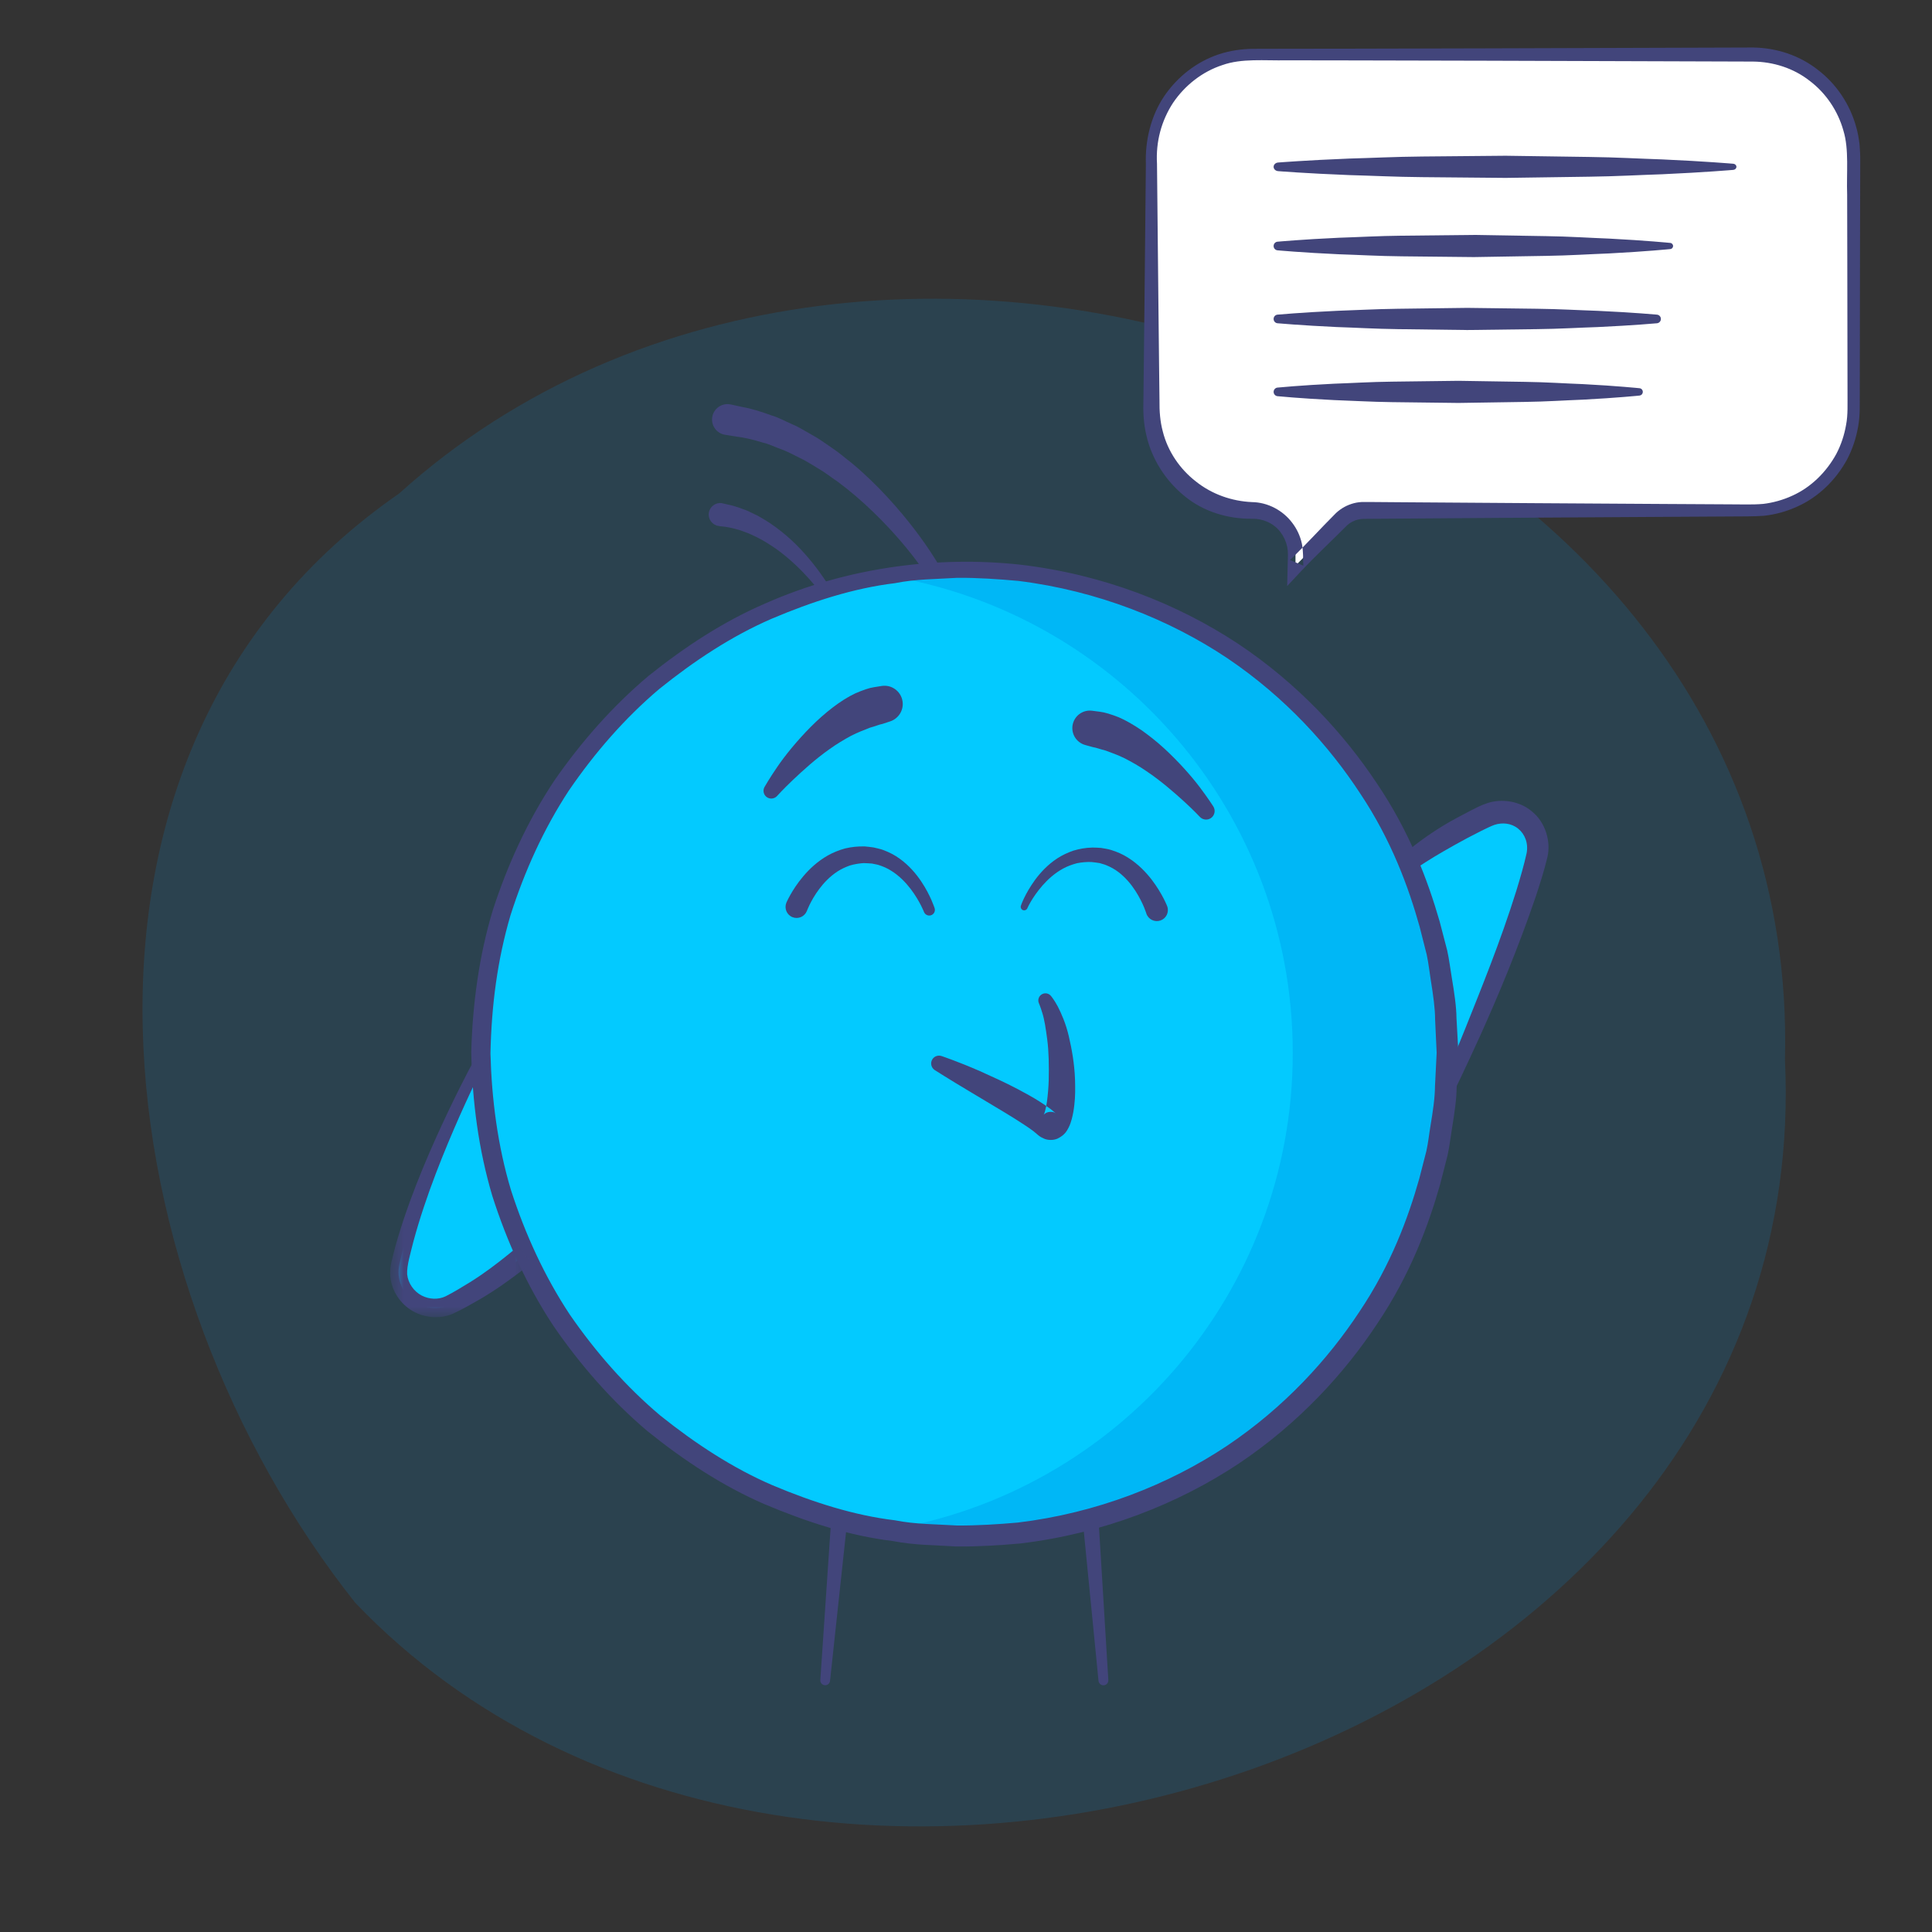 <svg width="122" height="122" viewBox="0 0 122 122" fill="none" xmlns="http://www.w3.org/2000/svg">
<rect x="0" y="0" width="122" height="122" fill="#333333" stroke="none"/>
<path fill-rule="evenodd" clip-rule="evenodd" d="M80.669 10.746C80.669 10.746 82.562 10.586 85.401 10.463C86.821 10.417 88.477 10.331 90.25 10.298C92.025 10.253 93.918 10.243 95.81 10.229C97.703 10.236 99.595 10.239 101.37 10.278C103.143 10.303 104.8 10.384 106.219 10.425C109.059 10.538 110.951 10.694 110.951 10.694C111.078 10.704 111.174 10.818 111.164 10.947C111.154 11.065 111.063 11.154 110.951 11.164C110.951 11.164 109.059 11.318 106.219 11.432C104.8 11.472 103.143 11.553 101.37 11.58C99.595 11.618 97.703 11.622 95.81 11.628C93.918 11.615 92.025 11.604 90.25 11.559C88.477 11.525 86.821 11.44 85.401 11.395C82.562 11.272 80.669 11.111 80.669 11.111C80.57 11.103 80.495 11.014 80.503 10.914C80.512 10.823 80.582 10.753 80.669 10.746" fill="#42457B"/>
<path opacity="0.15" d="M22.434 101.21C50.865 130.977 114.816 110.912 112.714 66.916C113.803 24.555 55.376 3.948 25.202 31.165C1.521 47.564 6.635 81.333 22.434 101.21Z" fill="#009AF1"/>
<path fill-rule="evenodd" clip-rule="evenodd" d="M91.407 66.487C91.407 83.348 77.742 97.016 60.886 97.016C44.029 97.016 30.364 83.348 30.364 66.487C30.364 49.627 44.029 35.959 60.886 35.959C77.742 35.959 91.407 49.627 91.407 66.487" fill="#03CAFF"/>
<path fill-rule="evenodd" clip-rule="evenodd" d="M91.305 69.007C91.305 69.007 95.655 59.625 97.033 54.139C97.511 52.236 95.691 50.616 93.758 51.553C91.823 52.49 90.32 53.391 88.762 54.581" fill="#03CAFF"/>
<path fill-rule="evenodd" clip-rule="evenodd" d="M30.364 66.856C30.364 66.856 26.401 74.309 25.219 79.841C24.81 81.76 26.866 83.25 28.586 82.307C30.475 81.274 31.238 80.75 33.136 79.245" fill="#03CAFF"/>
<path fill-rule="evenodd" clip-rule="evenodd" d="M60.886 35.959C59.221 35.959 57.591 36.097 55.999 36.353C70.531 38.693 81.634 51.291 81.634 66.487C81.634 81.683 70.531 94.281 55.999 96.621C57.591 96.878 59.221 97.016 60.886 97.016C77.743 97.016 91.407 83.348 91.407 66.487C91.407 49.627 77.743 35.959 60.886 35.959" fill="#00B7F6"/>
<path fill-rule="evenodd" clip-rule="evenodd" d="M90.721 66.487C90.721 66.487 90.688 65.755 90.623 64.384C90.623 63.694 90.505 62.856 90.347 61.872C90.266 61.381 90.214 60.847 90.094 60.288C89.954 59.735 89.805 59.147 89.647 58.526C88.959 56.068 87.884 53.092 85.893 50.106C83.939 47.118 81.186 44.052 77.524 41.578C73.873 39.13 69.29 37.299 64.307 36.683C63.06 36.569 61.692 36.477 60.445 36.488C59.15 36.572 57.827 36.56 56.52 36.825C53.877 37.144 51.271 37.996 48.735 39.069C46.198 40.168 43.84 41.729 41.631 43.507C39.459 45.345 37.561 47.529 35.925 49.916C34.334 52.342 33.123 55.017 32.234 57.805C31.404 60.639 31.038 63.479 30.971 66.518C31.046 69.394 31.427 72.367 32.269 75.158C33.167 77.94 34.389 80.605 35.985 83.018C37.627 85.394 39.53 87.561 41.697 89.388C43.904 91.153 46.257 92.702 48.787 93.791C51.306 94.851 53.929 95.696 56.523 96.003C57.79 96.259 59.158 96.251 60.47 96.332C61.713 96.336 63.027 96.256 64.267 96.146C69.274 95.544 73.81 93.74 77.467 91.309C81.123 88.856 83.881 85.808 85.841 82.834C87.839 79.862 88.923 76.894 89.619 74.442C89.779 73.822 89.929 73.234 90.072 72.681C90.193 72.126 90.245 71.601 90.327 71.117C90.488 70.149 90.611 69.319 90.615 68.603C90.685 67.201 90.722 66.452 90.722 66.452L90.721 66.487ZM92.092 66.522C92.092 66.522 92.054 67.271 91.982 68.673C91.979 69.367 91.855 70.251 91.683 71.294C91.596 71.812 91.536 72.379 91.408 72.963C91.26 73.541 91.101 74.156 90.935 74.805C90.204 77.371 89.064 80.472 86.974 83.578C84.922 86.686 82.038 89.865 78.215 92.427C74.392 94.963 69.646 96.847 64.416 97.467C63.099 97.583 61.797 97.667 60.403 97.656C59.081 97.57 57.763 97.582 56.37 97.311C53.587 96.971 50.902 96.093 48.26 94.977C45.624 93.833 43.171 92.215 40.877 90.365C38.621 88.458 36.642 86.194 34.939 83.714C33.28 81.197 32.014 78.417 31.087 75.517C30.217 72.579 29.823 69.572 29.758 66.457C29.832 63.504 30.241 60.366 31.122 57.468C32.059 54.576 33.335 51.805 34.999 49.3C36.708 46.832 38.692 44.587 40.943 42.689C43.235 40.851 45.683 39.245 48.312 38.112C53.534 35.798 59.23 35.102 64.377 35.651C69.631 36.259 74.329 38.116 78.156 40.634C81.975 43.175 84.862 46.338 86.921 49.431C89.018 52.523 90.168 55.617 90.907 58.178C91.076 58.826 91.235 59.439 91.386 60.016C91.516 60.597 91.576 61.155 91.665 61.666C91.838 62.694 91.966 63.57 91.973 64.289C92.052 65.723 92.094 66.487 92.094 66.487L92.092 66.522Z" fill="#42457B"/>
<path fill-rule="evenodd" clip-rule="evenodd" d="M48.278 49.694C48.278 49.694 48.578 49.166 49.081 48.43C49.585 47.689 50.343 46.76 51.207 45.889C52.071 45.024 53.078 44.222 54.001 43.788C54.471 43.583 54.876 43.439 55.191 43.394C55.498 43.345 55.674 43.317 55.674 43.317C56.302 43.218 56.892 43.648 56.992 44.278C57.081 44.845 56.74 45.38 56.212 45.553L56.016 45.618C56.016 45.618 55.91 45.653 55.722 45.714C55.535 45.745 55.264 45.863 54.922 45.956C54.586 46.094 54.17 46.239 53.736 46.467C53.304 46.701 52.843 46.975 52.4 47.293C51.503 47.92 50.674 48.68 50.059 49.261C49.441 49.849 49.071 50.263 49.071 50.263C48.891 50.465 48.581 50.483 48.378 50.303C48.202 50.147 48.166 49.891 48.278 49.694" fill="#42457B"/>
<path fill-rule="evenodd" clip-rule="evenodd" d="M75.764 51.581C75.764 51.581 75.389 51.176 74.76 50.602C74.138 50.035 73.292 49.297 72.383 48.689C71.932 48.379 71.465 48.115 71.028 47.89C70.587 47.672 70.171 47.53 69.828 47.4C69.48 47.313 69.204 47.205 69.012 47.179C68.821 47.126 68.711 47.096 68.711 47.096L68.528 47.045C67.939 46.883 67.592 46.273 67.754 45.684C67.904 45.145 68.426 44.809 68.965 44.881C68.965 44.881 69.139 44.904 69.445 44.943C69.758 44.978 70.165 45.107 70.64 45.291C71.102 45.488 71.597 45.78 72.091 46.114C72.574 46.459 73.064 46.844 73.514 47.259C74.417 48.089 75.214 48.985 75.755 49.7C76.291 50.41 76.618 50.925 76.618 50.925C76.777 51.178 76.701 51.511 76.45 51.671C76.227 51.812 75.938 51.768 75.764 51.581" fill="#42457B"/>
<path fill-rule="evenodd" clip-rule="evenodd" d="M59.452 66.685C59.452 66.685 60.447 67.013 61.88 67.638C62.591 67.964 63.428 68.328 64.301 68.792C64.737 69.028 65.19 69.266 65.643 69.557C65.868 69.696 66.101 69.859 66.335 70.028L66.626 70.267C66.669 70.313 66.796 70.369 66.574 70.249C66.434 70.19 66.235 70.2 66.106 70.253C65.849 70.379 65.895 70.454 65.907 70.39C65.926 70.359 65.96 70.275 65.985 70.189C66.038 70.008 66.083 69.791 66.112 69.567C66.171 69.119 66.212 68.647 66.224 68.192C66.243 67.277 66.228 66.405 66.134 65.678C66.041 64.95 65.946 64.35 65.817 63.96C65.7 63.565 65.606 63.359 65.606 63.359C65.504 63.135 65.604 62.868 65.83 62.766C66.014 62.682 66.225 62.732 66.352 62.876L66.358 62.883C66.358 62.883 66.556 63.109 66.792 63.549C67.019 63.989 67.304 64.63 67.49 65.428C67.676 66.224 67.85 67.158 67.885 68.18C67.899 68.693 67.909 69.225 67.839 69.786C67.808 70.066 67.761 70.355 67.677 70.67C67.632 70.831 67.584 70.993 67.486 71.191C67.391 71.36 67.275 71.661 66.785 71.897C66.543 72.008 66.197 72.014 65.943 71.908C65.594 71.751 65.625 71.719 65.565 71.687L65.262 71.433C65.079 71.299 64.894 71.163 64.689 71.034C64.288 70.772 63.875 70.508 63.469 70.265C62.646 69.772 61.88 69.313 61.222 68.919C59.897 68.13 59.026 67.572 59.026 67.572C58.797 67.424 58.73 67.116 58.878 66.887C59.002 66.693 59.242 66.616 59.452 66.685" fill="#42457B"/>
<path fill-rule="evenodd" clip-rule="evenodd" d="M49.656 57.004C49.651 57.018 49.744 56.796 49.909 56.506C50.079 56.207 50.337 55.791 50.719 55.34C51.1 54.89 51.609 54.397 52.277 54.019C52.611 53.83 52.982 53.682 53.373 53.574C53.785 53.482 54.144 53.438 54.618 53.45C54.8 53.472 54.965 53.479 55.16 53.513C55.369 53.565 55.593 53.606 55.781 53.678C56.158 53.819 56.509 54 56.81 54.222C57.418 54.658 57.853 55.187 58.172 55.658C58.49 56.132 58.695 56.555 58.827 56.856C58.958 57.158 59.019 57.351 59.019 57.351C59.078 57.538 58.974 57.739 58.786 57.797C58.606 57.855 58.412 57.758 58.345 57.583C58.345 57.583 58.289 57.436 58.155 57.17C58.019 56.908 57.81 56.535 57.504 56.134C57.2 55.736 56.795 55.309 56.289 54.993C56.041 54.83 55.762 54.711 55.474 54.62C55.332 54.576 55.199 54.567 55.064 54.531C54.909 54.513 54.713 54.513 54.54 54.502C54.297 54.517 53.948 54.567 53.676 54.651C53.392 54.75 53.124 54.875 52.883 55.031C52.398 55.347 52.014 55.76 51.727 56.144C51.438 56.531 51.242 56.891 51.118 57.144C50.991 57.407 50.955 57.52 50.949 57.532C50.802 57.89 50.395 58.06 50.039 57.915C49.681 57.77 49.511 57.362 49.656 57.004" fill="#42457B"/>
<path fill-rule="evenodd" clip-rule="evenodd" d="M64.469 57.185C64.469 57.185 64.702 56.468 65.362 55.559C65.695 55.107 66.147 54.609 66.758 54.207C67.064 54.007 67.411 53.842 67.782 53.714C68.17 53.602 68.523 53.532 68.983 53.52C69.166 53.528 69.332 53.522 69.527 53.543C69.735 53.582 69.96 53.61 70.153 53.67C70.538 53.788 70.905 53.95 71.225 54.154C71.871 54.559 72.355 55.071 72.715 55.533C73.074 56 73.315 56.423 73.474 56.727C73.631 57.031 73.706 57.225 73.71 57.239C73.837 57.603 73.643 58.001 73.279 58.127C72.915 58.252 72.517 58.06 72.391 57.695C72.401 57.734 72.226 57.081 71.7 56.258C71.437 55.852 71.08 55.41 70.614 55.06C70.383 54.883 70.121 54.742 69.84 54.628C69.703 54.571 69.573 54.55 69.436 54.501C69.28 54.469 69.088 54.457 68.914 54.434C68.657 54.423 68.3 54.447 68.005 54.511C67.702 54.591 67.409 54.697 67.14 54.843C66.599 55.135 66.158 55.542 65.822 55.926C65.147 56.706 64.875 57.352 64.875 57.352C64.828 57.462 64.699 57.515 64.587 57.468C64.483 57.423 64.43 57.306 64.465 57.199L64.469 57.185Z" fill="#42457B"/>
<path fill-rule="evenodd" clip-rule="evenodd" d="M90.916 68.828C90.916 68.828 91.594 67.281 92.536 64.927C93.473 62.576 94.757 59.442 95.753 56.242C95.993 55.46 96.242 54.6 96.398 53.891C96.525 53.261 96.297 52.674 95.869 52.329C95.442 51.981 94.878 51.923 94.375 52.086C94.156 52.164 93.822 52.325 93.519 52.477C93.222 52.629 92.934 52.777 92.658 52.92C91.566 53.509 90.676 54.025 90.066 54.416C89.455 54.808 89.106 55.031 89.106 55.031L88.417 54.129C88.417 54.129 88.752 53.854 89.337 53.372C89.939 52.91 90.83 52.273 91.976 51.657C92.264 51.505 92.563 51.347 92.873 51.184C93.181 51.028 93.479 50.86 93.949 50.705C94.823 50.428 95.968 50.564 96.765 51.265C97.579 51.93 97.948 53.124 97.715 54.125C97.494 55.04 97.244 55.802 96.972 56.635C95.869 59.882 94.547 63.013 93.498 65.339C92.444 67.66 91.693 69.187 91.693 69.187L90.916 68.828Z" fill="#42457B"/>
<path fill-rule="evenodd" clip-rule="evenodd" d="M58.379 36.116C58.379 36.116 57.84 35.295 56.86 34.151C55.884 33.018 54.48 31.585 52.894 30.415C52.487 30.142 52.101 29.833 51.685 29.593C51.27 29.352 50.88 29.083 50.465 28.897C50.057 28.699 49.675 28.482 49.284 28.351C48.895 28.214 48.547 28.031 48.197 27.956C47.513 27.749 46.941 27.615 46.53 27.575C46.125 27.51 45.894 27.473 45.894 27.473L45.783 27.454C45.251 27.369 44.891 26.869 44.976 26.339C45.062 25.808 45.56 25.446 46.092 25.532C46.107 25.534 46.127 25.537 46.144 25.541C46.144 25.541 46.412 25.6 46.882 25.701C47.36 25.78 48.016 25.973 48.782 26.255C49.178 26.368 49.56 26.59 49.986 26.773C50.417 26.95 50.828 27.21 51.265 27.457C51.71 27.692 52.121 28.006 52.556 28.297C52.992 28.586 53.387 28.938 53.807 29.259C55.43 30.611 56.804 32.193 57.752 33.432C58.693 34.666 59.225 35.585 59.225 35.585C59.366 35.823 59.289 36.13 59.052 36.271C58.824 36.406 58.527 36.332 58.379 36.116" fill="#42457B"/>
<path fill-rule="evenodd" clip-rule="evenodd" d="M51.922 37.583C51.922 37.583 51.633 37.159 51.11 36.57C50.589 35.988 49.844 35.252 49.009 34.66C48.588 34.369 48.16 34.098 47.737 33.897C47.524 33.799 47.326 33.692 47.124 33.627C46.923 33.562 46.742 33.47 46.564 33.436C45.863 33.227 45.384 33.236 45.387 33.214C44.989 33.163 44.708 32.798 44.758 32.4C44.81 32.001 45.175 31.72 45.572 31.771C45.572 31.771 45.719 31.805 45.973 31.864C46.231 31.911 46.585 32.02 46.997 32.178C47.209 32.243 47.413 32.365 47.64 32.467C47.871 32.566 48.09 32.709 48.322 32.844C48.784 33.121 49.235 33.467 49.665 33.829C51.382 35.298 52.484 37.231 52.484 37.231C52.575 37.39 52.52 37.592 52.361 37.683C52.21 37.77 52.019 37.724 51.922 37.583" fill="#42457B"/>
<path fill-rule="evenodd" clip-rule="evenodd" d="M53.503 96.03L52.414 106.144C52.396 106.313 52.244 106.434 52.075 106.416C51.91 106.399 51.79 106.254 51.801 106.091L52.487 95.941C52.506 95.66 52.749 95.448 53.03 95.466C53.312 95.485 53.524 95.728 53.505 96.01C53.505 96.016 53.503 96.024 53.503 96.03" fill="#42457B"/>
<path fill-rule="evenodd" clip-rule="evenodd" d="M69.368 95.946L69.988 106.092C69.997 106.263 69.868 106.411 69.696 106.421C69.528 106.432 69.385 106.307 69.368 106.142L68.372 96.025C68.344 95.75 68.545 95.506 68.82 95.479C69.094 95.451 69.34 95.652 69.366 95.927C69.366 95.933 69.368 95.94 69.368 95.946" fill="#42457B"/>
<path fill-rule="evenodd" clip-rule="evenodd" d="M110.698 3.444H79.065C75.555 3.444 72.71 6.325 72.71 9.88V25.795C72.71 29.349 75.555 32.231 79.065 32.231V32.231C80.579 32.231 81.806 33.474 81.806 35.007V35.719L84.648 32.848C85.04 32.453 85.569 32.231 86.122 32.231H110.698C114.207 32.231 117.052 29.349 117.052 25.795V9.88C117.052 6.325 114.207 3.444 110.698 3.444" fill="white"/>
<path fill-rule="evenodd" clip-rule="evenodd" d="M110.697 3C112.161 3.017 113.632 3.493 114.789 4.408C115.963 5.3 116.825 6.594 117.214 8.023C117.318 8.376 117.38 8.751 117.427 9.132C117.453 9.472 117.474 9.856 117.468 10.202L117.463 12.286L117.453 16.458L117.439 24.801C117.431 25.48 117.472 26.208 117.334 26.946C117.208 27.671 116.973 28.378 116.629 29.029C115.924 30.314 114.827 31.392 113.493 31.988C112.826 32.291 112.134 32.488 111.382 32.571C110.697 32.621 109.973 32.606 109.303 32.614L105.185 32.638L96.947 32.688L88.71 32.746L86.65 32.76L86.134 32.764C86 32.765 85.877 32.782 85.75 32.81C85.504 32.865 85.255 33.001 85.081 33.156C84.127 34.119 83.097 35.07 82.155 36.074L81.281 37.005L81.313 35.719V35.69L81.329 35.06C81.332 34.867 81.316 34.707 81.284 34.532C81.212 34.192 81.064 33.87 80.854 33.596C80.432 33.036 79.736 32.742 79.065 32.757V32.757C77.556 32.777 75.996 32.315 74.805 31.33C73.612 30.364 72.733 28.999 72.392 27.496C72.206 26.731 72.178 25.935 72.203 25.252L72.228 23.121L72.274 18.861L72.359 10.34C72.305 8.895 72.67 7.339 73.498 6.1C74.329 4.863 75.557 3.895 76.968 3.428C77.668 3.195 78.438 3.087 79.148 3.083L81.251 3.078L85.457 3.073L93.871 3.053L110.697 3ZM110.697 3.888L93.871 3.834L85.457 3.815L81.251 3.809C79.847 3.837 78.411 3.673 77.189 4.11C75.927 4.522 74.824 5.386 74.075 6.493C73.339 7.621 72.98 8.946 73.061 10.34L73.147 18.861L73.193 23.121L73.218 25.252C73.208 25.985 73.261 26.621 73.424 27.234C73.737 28.497 74.507 29.622 75.518 30.404C76.52 31.206 77.778 31.651 79.065 31.706V32.757V31.706C80.056 31.721 81.007 32.226 81.596 33.008C81.895 33.395 82.108 33.852 82.21 34.335C82.312 34.846 82.276 35.287 82.298 35.69L82.3 35.719L81.458 35.365C82.462 34.406 83.37 33.388 84.368 32.394C84.702 32.085 85.078 31.885 85.5 31.774C85.706 31.721 85.927 31.696 86.134 31.699L86.65 31.701L88.71 31.717L96.947 31.774L105.185 31.825L109.303 31.848C110.005 31.846 110.655 31.878 111.342 31.82C111.954 31.748 112.598 31.57 113.182 31.3C114.366 30.768 115.335 29.803 115.959 28.662C116.261 28.085 116.467 27.458 116.577 26.815C116.698 26.183 116.66 25.509 116.665 24.801L116.651 16.458L116.642 12.286C116.593 10.918 116.77 9.433 116.407 8.253C116.06 7.004 115.301 5.876 114.271 5.101C113.256 4.303 111.975 3.9 110.697 3.888V3.888Z" fill="#42457B"/>
<path fill-rule="evenodd" clip-rule="evenodd" d="M80.669 15.263C80.669 15.263 82.22 15.119 84.545 15.013C85.708 14.978 87.065 14.897 88.518 14.883C89.972 14.867 91.522 14.852 93.073 14.835C94.624 14.86 96.174 14.887 97.628 14.911C99.081 14.93 100.438 15.024 101.601 15.066C103.926 15.185 105.477 15.34 105.477 15.34C105.582 15.352 105.659 15.447 105.65 15.553C105.64 15.648 105.565 15.72 105.477 15.728C105.477 15.728 103.926 15.884 101.601 16.004C100.438 16.046 99.081 16.138 97.628 16.158C96.174 16.183 94.624 16.208 93.073 16.234C91.522 16.218 89.972 16.201 88.518 16.186C87.065 16.173 85.708 16.091 84.545 16.056C82.22 15.951 80.669 15.807 80.669 15.807C80.521 15.793 80.412 15.66 80.426 15.51C80.438 15.377 80.542 15.275 80.669 15.263" fill="#42457B"/>
<path fill-rule="evenodd" clip-rule="evenodd" d="M80.708 10.263C80.708 10.263 82.505 10.119 85.199 10.013C86.546 9.978 88.118 9.897 89.802 9.883C91.487 9.867 93.282 9.852 95.079 9.835C96.876 9.86 98.671 9.887 100.356 9.911C102.039 9.93 103.612 10.024 104.959 10.066C107.653 10.185 109.449 10.34 109.449 10.34C109.571 10.352 109.661 10.447 109.65 10.553C109.638 10.648 109.552 10.72 109.449 10.728C109.449 10.728 107.653 10.884 104.959 11.004C103.612 11.046 102.039 11.138 100.356 11.158C98.671 11.183 96.876 11.208 95.079 11.234C93.282 11.218 91.487 11.201 89.802 11.186C88.118 11.173 86.546 11.091 85.199 11.056C82.505 10.951 80.708 10.807 80.708 10.807C80.537 10.793 80.41 10.66 80.426 10.51C80.441 10.377 80.561 10.275 80.708 10.263" fill="#42457B"/>
<path fill-rule="evenodd" clip-rule="evenodd" d="M80.669 19.869C80.669 19.869 82.168 19.732 84.414 19.628C85.538 19.593 86.848 19.515 88.253 19.498C89.656 19.48 91.154 19.46 92.653 19.441C94.15 19.46 95.648 19.479 97.053 19.497C98.457 19.512 99.768 19.593 100.89 19.628C103.138 19.731 104.635 19.869 104.635 19.869C104.783 19.883 104.892 20.015 104.88 20.165C104.867 20.298 104.762 20.4 104.635 20.413C104.635 20.413 103.138 20.55 100.89 20.653C99.768 20.688 98.457 20.77 97.053 20.784C95.648 20.802 94.15 20.821 92.653 20.84C91.154 20.821 89.656 20.802 88.253 20.784C86.848 20.767 85.538 20.687 84.414 20.652C82.168 20.548 80.669 20.413 80.669 20.413C80.521 20.398 80.412 20.265 80.426 20.116C80.437 19.983 80.542 19.881 80.669 19.869" fill="#42457B"/>
<path fill-rule="evenodd" clip-rule="evenodd" d="M80.669 24.475C80.669 24.475 82.099 24.335 84.241 24.23C85.312 24.195 86.564 24.114 87.903 24.1C89.243 24.083 90.672 24.065 92.1 24.047C93.529 24.069 94.959 24.092 96.298 24.113C97.638 24.13 98.887 24.218 99.96 24.256C102.103 24.367 103.532 24.515 103.532 24.515C103.659 24.527 103.75 24.642 103.738 24.771C103.727 24.883 103.638 24.968 103.532 24.979C103.532 24.979 102.103 25.126 99.96 25.237C98.887 25.276 97.638 25.363 96.298 25.38C94.959 25.401 93.529 25.423 92.1 25.445C90.672 25.429 89.243 25.41 87.903 25.394C86.564 25.378 85.312 25.299 84.241 25.264C82.099 25.159 80.669 25.018 80.669 25.018C80.521 25.003 80.413 24.87 80.427 24.72C80.44 24.589 80.543 24.488 80.669 24.475" fill="#42457B"/>
<mask id="mask0" mask-type="alpha" maskUnits="userSpaceOnUse" x="24" y="66" width="10" height="18">
<path fill-rule="evenodd" clip-rule="evenodd" d="M24.639 66.698V83.176H33.556V66.698H24.639V66.698Z" fill="white"/>
</mask>
<g mask="url(#mask0)">
<path fill-rule="evenodd" clip-rule="evenodd" d="M30.663 67.014C30.663 67.014 29.959 68.379 29.018 70.49C28.09 72.598 26.902 75.453 26.107 78.394C25.93 79.119 25.68 79.914 25.711 80.471C25.769 81.039 26.138 81.552 26.628 81.809C27.121 82.061 27.684 82.075 28.133 81.86C28.622 81.617 29.221 81.25 29.679 80.968C30.634 80.373 31.37 79.793 31.896 79.377C32.417 78.956 32.716 78.714 32.716 78.714L33.556 79.774C33.556 79.774 33.246 80.01 32.703 80.423C32.158 80.831 31.356 81.429 30.324 82.032C29.784 82.338 29.309 82.627 28.598 82.957C27.836 83.293 26.858 83.244 26.078 82.8C25.297 82.362 24.708 81.511 24.641 80.55C24.631 80.278 24.648 80.034 24.683 79.869C24.725 79.602 24.778 79.467 24.824 79.26C24.916 78.876 25.018 78.496 25.135 78.12C26.039 75.109 27.315 72.269 28.311 70.164C29.316 68.062 30.067 66.698 30.067 66.698L30.663 67.014Z" fill="#42457B"/>
</g>
</svg>
